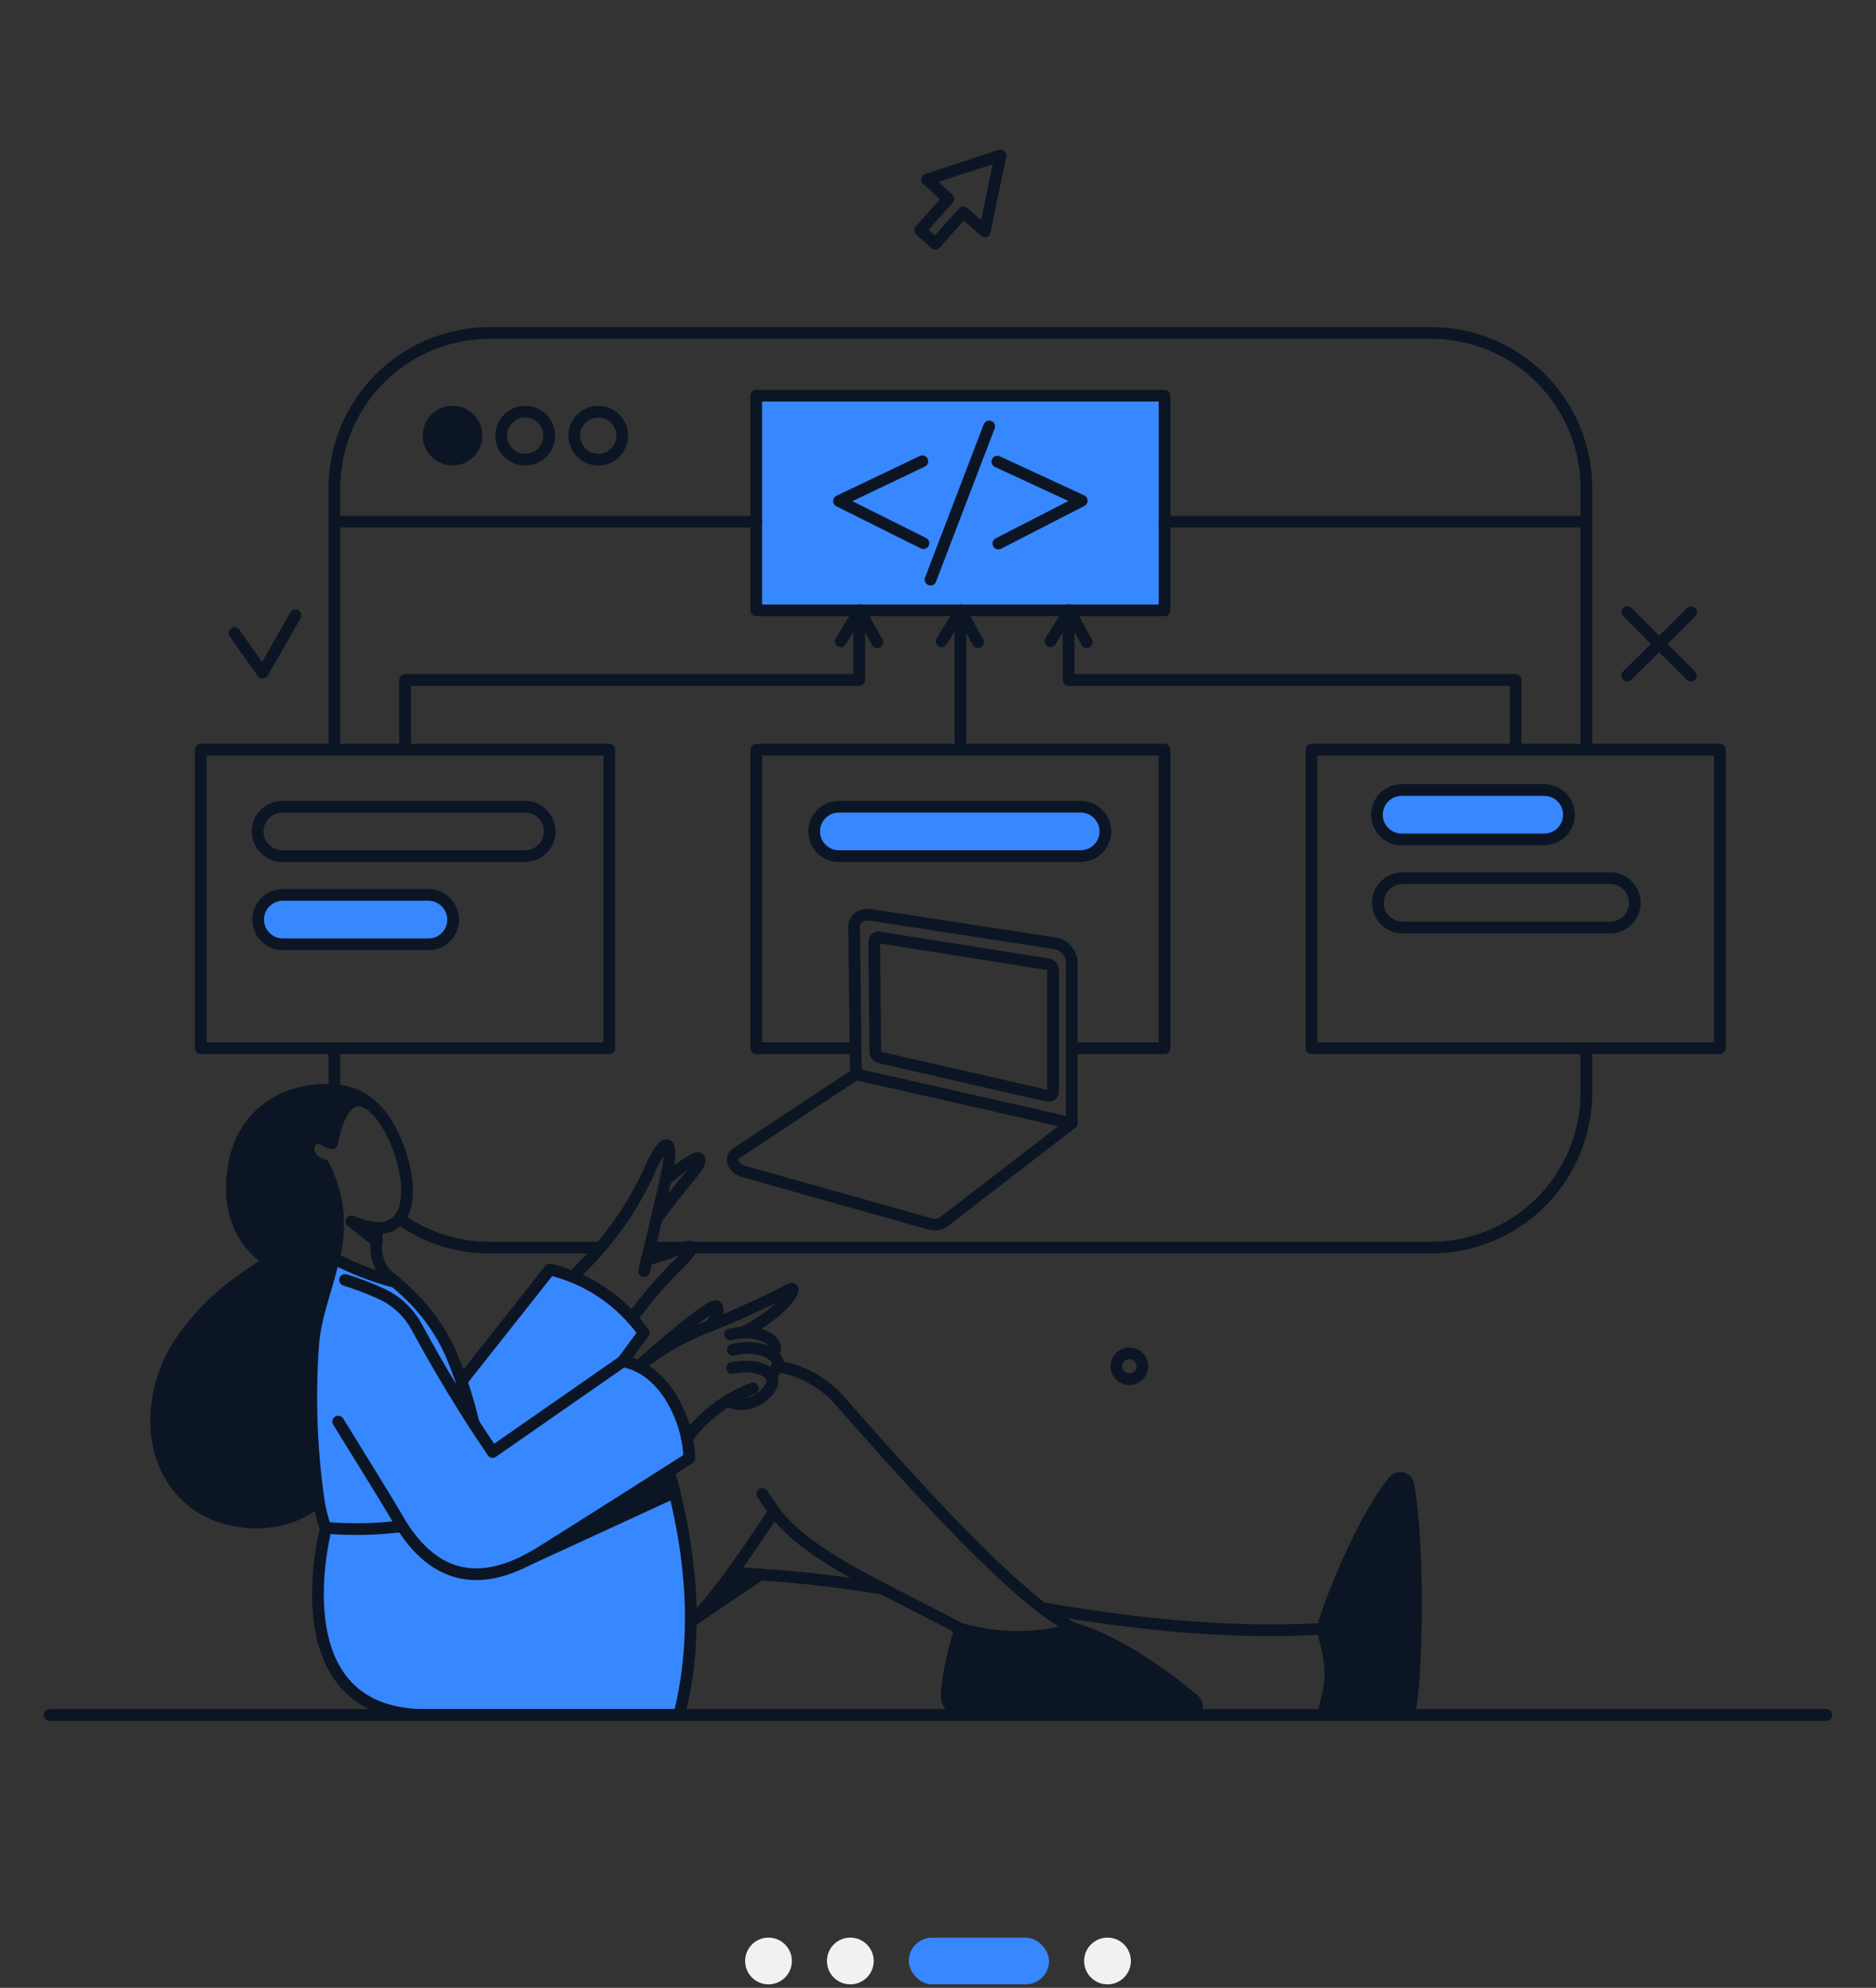 <svg width="336" height="356" viewBox="0 0 336 356" fill="none" xmlns="http://www.w3.org/2000/svg">
<rect x="0" y="0" width="336" height="356" fill="#333333" stroke="none"/>
<path d="M120.899 267.222L94.421 279.411C95.121 279.061 123.509 261.177 123.509 261.177C123.509 254.586 119.013 245.12 111.606 243.832L115.33 238.74C111.303 233.043 105.342 229.005 98.558 227.377L82.709 247.428C80.654 240.418 76.514 234.203 70.838 229.605C66.999 228.603 63.284 227.173 59.763 225.342C58.256 231.342 56.455 235.841 56.078 240.618C55.408 248.929 55.554 266.748 58.37 273.783C57.733 276.361 50.541 307.104 76.255 307.135H121.663C124.916 294.044 123.984 280.295 120.899 267.222Z" fill="#3787FF"/>
<path d="M208.577 109.308H135.443V70.862H208.577V109.308Z" fill="#3787FF"/>
<path d="M193.555 144.473H150.245C149.072 144.473 147.947 144.939 147.117 145.768C146.287 146.598 145.821 147.723 145.821 148.896C145.821 150.07 146.287 151.195 147.117 152.024C147.947 152.854 149.072 153.32 150.245 153.32H193.559C194.731 153.32 195.857 152.854 196.686 152.024C197.517 151.195 197.982 150.07 197.982 148.896C197.982 147.723 197.517 146.598 196.686 145.768C195.857 144.939 194.731 144.473 193.559 144.473H193.555Z" fill="#3787FF"/>
<path d="M76.726 169.111H50.629C49.456 169.111 48.331 168.646 47.501 167.815C46.672 166.986 46.206 165.861 46.206 164.687C46.206 163.514 46.672 162.389 47.501 161.559C48.331 160.73 49.456 160.264 50.629 160.264H76.726C77.899 160.264 79.024 160.73 79.854 161.559C80.684 162.389 81.15 163.514 81.15 164.687C81.15 165.861 80.684 166.986 79.854 167.815C79.024 168.646 77.899 169.111 76.726 169.111Z" fill="#3787FF"/>
<path d="M276.491 141.483H251.127C250.539 141.472 249.954 141.578 249.408 141.795C248.861 142.012 248.363 142.336 247.943 142.748C247.524 143.16 247.191 143.651 246.963 144.193C246.735 144.736 246.618 145.318 246.618 145.906C246.618 146.494 246.735 147.077 246.963 147.619C247.191 148.161 247.524 148.653 247.943 149.064C248.363 149.476 248.861 149.8 249.408 150.017C249.954 150.234 250.539 150.34 251.127 150.329H276.491C277.079 150.34 277.664 150.234 278.21 150.017C278.758 149.8 279.255 149.476 279.676 149.064C280.094 148.653 280.428 148.161 280.655 147.619C280.883 147.077 281.001 146.494 281.001 145.906C281.001 145.318 280.883 144.736 280.655 144.193C280.428 143.651 280.094 143.16 279.676 142.748C279.255 142.336 278.758 142.012 278.21 141.795C277.664 141.578 277.079 141.472 276.491 141.483Z" fill="#3787FF"/>
<path d="M62.946 218.722L67.433 222.286C67.433 221.522 67.497 220.758 67.528 219.933C65.947 219.772 64.4 219.363 62.946 218.722Z" fill="#0C1523"/>
<path d="M42.355 206.695C41.782 208.666 39.005 219.966 48.338 225.884C47.447 226.266 43.023 229.386 42.643 229.673C38.646 232.627 35.16 236.217 32.325 240.299C26.501 249.051 25.801 262.163 34.744 269.134C40.663 273.715 51.42 274.099 57.053 268.631C55.728 259.369 55.408 249.99 56.098 240.659C56.48 235.756 58.262 231.557 59.344 227.036C61.795 216.907 60.173 214.263 57.912 208.611C53.616 207.563 55.144 202.471 58.103 204.188C58.518 204.459 58.984 204.643 59.472 204.73C61.095 196.456 64.245 195.853 67.11 198.523C63.016 193.148 46.311 193.178 42.355 206.695Z" fill="#0C1523"/>
<path d="M119.785 263.467C97.571 277.606 95.786 278.698 94.357 279.412L120.835 267.223L119.785 263.467Z" fill="#0C1523"/>
<path d="M213.828 304.426C208.195 299.653 199.925 293.86 192.537 291.696C185.84 293.623 178.738 293.623 172.042 291.696C170.732 295.428 169.898 299.313 169.559 303.254C169.519 303.724 169.58 304.197 169.732 304.644C169.886 305.09 170.131 305.5 170.451 305.847C170.77 306.193 171.159 306.47 171.593 306.657C172.025 306.845 172.492 306.94 172.965 306.939C185.79 306.971 196.929 307.106 212.841 307.131C213.156 307.133 213.465 307.038 213.724 306.858C213.982 306.678 214.18 306.423 214.287 306.126C214.394 305.83 214.409 305.508 214.327 305.203C214.245 304.899 214.071 304.627 213.828 304.426Z" fill="#0C1523"/>
<path d="M252.241 266.015C252.217 265.711 252.1 265.422 251.904 265.189C251.708 264.954 251.445 264.787 251.15 264.71C250.855 264.633 250.544 264.649 250.259 264.758C249.974 264.867 249.73 265.061 249.561 265.314C244.787 270.949 238.995 284.316 236.831 291.697C238.673 298.764 238.804 300.513 236.862 307.134H252.105C253.425 307.26 254.597 279.16 252.241 266.015Z" fill="#0C1523"/>
<path d="M85.35 78.023C85.35 78.873 85.099 79.703 84.626 80.41C84.154 81.116 83.483 81.667 82.698 81.992C81.913 82.317 81.049 82.403 80.216 82.237C79.382 82.071 78.617 81.662 78.016 81.061C77.415 80.46 77.006 79.695 76.84 78.861C76.674 78.028 76.76 77.164 77.085 76.379C77.41 75.594 77.961 74.923 78.667 74.451C79.374 73.978 80.204 73.727 81.054 73.727C82.193 73.727 83.286 74.18 84.091 74.986C84.897 75.791 85.35 76.884 85.35 78.023Z" fill="#0C1523"/>
<path d="M136.207 281.959L124.463 289.884C126.874 287.289 129.108 284.536 131.15 281.641C131.115 281.671 133.056 281.735 136.207 281.959Z" fill="#0C1523"/>
<path d="M71.507 218.243C76.228 221.632 81.895 223.447 87.706 223.436H107.47" stroke="#0C1523" stroke-width="2.094" stroke-linecap="round" stroke-linejoin="round"/>
<path d="M122.681 223.432H116.348" stroke="#0C1523" stroke-width="2.094" stroke-linecap="round" stroke-linejoin="round"/>
<path d="M123.859 223.432H256.314C259.968 223.434 263.586 222.716 266.961 221.319C270.336 219.92 273.403 217.871 275.986 215.289C278.569 212.706 280.617 209.639 282.016 206.264C283.413 202.889 284.131 199.271 284.13 195.617V187.723" stroke="#0C1523" stroke-width="2.094" stroke-linecap="round" stroke-linejoin="round"/>
<path d="M284.129 134.258V87.444C284.131 83.791 283.413 80.173 282.014 76.798C280.617 73.423 278.568 70.357 275.986 67.774C273.401 65.191 270.336 63.142 266.961 61.745C263.586 60.348 259.968 59.629 256.314 59.63H87.706C84.052 59.629 80.435 60.348 77.06 61.745C73.685 63.142 70.618 65.191 68.035 67.774C65.452 70.357 63.403 73.423 62.005 76.798C60.608 80.173 59.889 83.791 59.891 87.444V134.258" stroke="#0C1523" stroke-width="2.094" stroke-linecap="round" stroke-linejoin="round"/>
<path d="M59.89 195.329V187.723" stroke="#0C1523" stroke-width="2.094" stroke-linecap="round" stroke-linejoin="round"/>
<path d="M58.363 273.781C57.76 272.084 57.312 270.337 57.023 268.56" stroke="#0C1523" stroke-width="2.094" stroke-linecap="round" stroke-linejoin="round"/>
<path d="M61.805 229.224C64.189 229.959 66.519 230.863 68.775 231.929C71.264 233.2 73.308 235.198 74.637 237.657C78.79 245.337 83.325 252.804 88.226 260.03L111.554 243.799C115.978 244.565 119.269 248.138 121.133 252.044C122.561 254.873 123.354 257.978 123.457 261.144C121.72 262.265 99.734 276.232 96.501 278.204C85.575 284.867 77.061 282.576 70.85 271.362C69.863 269.579 60.571 254.59 60.571 254.59" stroke="#0C1523" stroke-width="2.094" stroke-linecap="round" stroke-linejoin="round"/>
<path d="M67.433 222.285L62.946 218.72C64.411 219.362 65.968 219.77 67.56 219.93" stroke="#0C1523" stroke-width="2.094" stroke-linecap="round" stroke-linejoin="round"/>
<path d="M84.841 254.908C83.81 250.541 82.405 246.271 80.64 242.146C76.369 232.918 70.185 229.557 68.611 227.538C67.591 225.989 67.174 224.121 67.438 222.285L67.565 219.93C68.316 219.994 69.07 219.873 69.763 219.58C70.457 219.286 71.068 218.827 71.543 218.244C74.937 213.932 71.384 202.522 67.12 198.512" stroke="#0C1523" stroke-width="2.094" stroke-linecap="round" stroke-linejoin="round"/>
<path d="M67.115 198.512C64.25 195.832 61.1 196.445 59.477 204.719C58.988 204.632 58.523 204.448 58.108 204.177C55.147 202.461 53.621 207.55 57.917 208.6C58.858 210.441 59.574 212.387 60.05 214.399C60.915 218.6 60.674 222.953 59.349 227.032C58.262 231.554 56.502 235.754 56.103 240.655C55.419 249.986 55.739 259.365 57.058 268.627C51.425 274.101 40.661 273.729 34.749 269.13C25.792 262.177 26.494 249.043 32.325 240.298C35.147 236.206 38.632 232.615 42.636 229.67C43.016 229.38 47.442 226.263 48.331 225.881C39.007 219.962 41.774 208.664 42.348 206.692C45.011 197.555 53.422 194.654 59.884 195.266C62.628 195.353 65.226 196.519 67.115 198.512Z" stroke="#0C1523" stroke-width="2.094" stroke-linecap="round" stroke-linejoin="round"/>
<path d="M123.721 290.586C127.758 287.005 135.736 275.21 138.657 270.654C144.593 278.647 157.401 283.927 171.978 291.688" stroke="#0C1523" stroke-width="2.094" stroke-linecap="round" stroke-linejoin="round"/>
<path d="M192.537 291.728C181.521 286.85 156.463 257.642 150.242 250.675C147.366 247.461 143.462 245.345 139.198 244.69" stroke="#0C1523" stroke-width="2.094" stroke-linecap="round" stroke-linejoin="round"/>
<path d="M120.807 267.235L94.357 279.41" stroke="#0C1523" stroke-width="2.094" stroke-linecap="round" stroke-linejoin="round"/>
<path d="M119.817 263.467C123.837 277.837 125.264 292.656 121.659 307.133H76.249C49.388 307.133 58.395 273.619 58.395 273.619C62.922 273.995 67.476 273.898 71.984 273.333" stroke="#0C1523" stroke-width="2.094" stroke-linecap="round" stroke-linejoin="round"/>
<path d="M192.537 291.696C199.92 293.86 208.168 299.684 213.828 304.426C214.071 304.627 214.245 304.898 214.329 305.203C214.411 305.508 214.397 305.831 214.289 306.128C214.181 306.424 213.984 306.679 213.724 306.86C213.466 307.039 213.156 307.134 212.841 307.133C196.929 307.116 185.79 306.965 172.965 306.94C172.494 306.942 172.027 306.845 171.595 306.655C171.162 306.468 170.774 306.191 170.454 305.845C170.134 305.498 169.889 305.089 169.735 304.644C169.581 304.198 169.521 303.726 169.559 303.255C169.909 299.315 170.744 295.434 172.042 291.697C178.738 293.624 185.84 293.622 192.537 291.696Z" stroke="#0C1523" stroke-width="2.094" stroke-linecap="round" stroke-linejoin="round"/>
<path d="M236.843 291.696C239.007 284.312 244.831 270.973 249.573 265.313C249.742 265.06 249.986 264.867 250.271 264.76C250.556 264.651 250.867 264.635 251.16 264.712C251.455 264.789 251.718 264.956 251.914 265.189C252.11 265.422 252.227 265.71 252.253 266.013C254.624 279.155 253.425 307.26 252.125 307.133H236.883C238.811 300.513 238.685 298.761 236.843 291.696Z" stroke="#0C1523" stroke-width="2.094" stroke-linecap="round" stroke-linejoin="round"/>
<path d="M236.842 291.696C217.907 292.81 199.512 290.2 186.782 288.011" stroke="#0C1523" stroke-width="2.094" stroke-linecap="round" stroke-linejoin="round"/>
<path d="M131.242 241.73C135.793 240.586 139.562 242.556 139.294 244.308C139.237 244.663 139.102 245.001 138.899 245.298C138.697 245.596 138.431 245.844 138.121 246.026" stroke="#0C1523" stroke-width="2.094" stroke-linecap="round" stroke-linejoin="round"/>
<path d="M130.765 238.962C135.539 237.752 140.376 240.076 138.339 242.622" stroke="#0C1523" stroke-width="2.094" stroke-linecap="round" stroke-linejoin="round"/>
<path d="M123.031 257.58C126.025 253.526 130.123 250.422 134.835 248.637" stroke="#0C1523" stroke-width="2.094" stroke-linecap="round" stroke-linejoin="round"/>
<path d="M131.115 245.009C135.539 244.054 138.498 245.709 138.339 247.459C138.148 249.56 133.984 252.839 130.383 250.865" stroke="#0C1523" stroke-width="2.094" stroke-linecap="round" stroke-linejoin="round"/>
<path d="M114.47 244.691C116.507 242.59 127.559 233.195 128.314 233.934C129.152 234.753 127.264 237.404 127.264 237.404" stroke="#0C1523" stroke-width="2.094" stroke-linecap="round" stroke-linejoin="round"/>
<path d="M114.47 244.691C117.992 241.805 121.943 239.486 126.182 237.823C131.412 235.78 136.532 233.465 141.522 230.887C143.029 229.999 140.949 234.674 133.056 238.619" stroke="#0C1523" stroke-width="2.094" stroke-linecap="round" stroke-linejoin="round"/>
<path d="M208.577 93.427H284.129" stroke="#0C1523" stroke-width="2.094" stroke-linecap="round" stroke-linejoin="round"/>
<path d="M59.891 93.427H135.443" stroke="#0C1523" stroke-width="2.094" stroke-linecap="round" stroke-linejoin="round"/>
<path d="M85.35 78.023C85.35 78.873 85.099 79.703 84.626 80.41C84.154 81.116 83.483 81.667 82.698 81.992C81.913 82.317 81.049 82.403 80.216 82.237C79.382 82.071 78.617 81.662 78.016 81.061C77.415 80.46 77.006 79.695 76.84 78.861C76.674 78.028 76.76 77.164 77.085 76.379C77.41 75.594 77.961 74.923 78.667 74.451C79.374 73.978 80.204 73.727 81.054 73.727C82.193 73.727 83.286 74.18 84.091 74.986C84.897 75.791 85.35 76.884 85.35 78.023Z" stroke="#0C1523" stroke-width="2.094" stroke-linecap="round" stroke-linejoin="round"/>
<path d="M98.367 78.023C98.367 78.873 98.115 79.703 97.643 80.41C97.171 81.116 96.5 81.667 95.715 81.992C94.93 82.317 94.066 82.403 93.232 82.237C92.399 82.071 91.633 81.662 91.033 81.061C90.432 80.46 90.023 79.695 89.857 78.861C89.691 78.028 89.776 77.164 90.101 76.379C90.426 75.594 90.977 74.923 91.684 74.451C92.39 73.978 93.221 73.727 94.071 73.727C95.21 73.727 96.302 74.18 97.108 74.986C97.914 75.791 98.366 76.884 98.367 78.023Z" stroke="#0C1523" stroke-width="2.094" stroke-linecap="round" stroke-linejoin="round"/>
<path d="M111.447 78.023C111.447 78.873 111.195 79.703 110.723 80.41C110.251 81.116 109.58 81.667 108.795 81.992C108.01 82.317 107.146 82.403 106.312 82.237C105.479 82.071 104.713 81.662 104.113 81.061C103.512 80.46 103.103 79.695 102.937 78.861C102.771 78.028 102.856 77.164 103.181 76.379C103.506 75.594 104.057 74.923 104.764 74.451C105.47 73.978 106.301 73.727 107.151 73.727C108.29 73.727 109.383 74.18 110.188 74.986C110.994 75.791 111.446 76.884 111.447 78.023Z" stroke="#0C1523" stroke-width="2.094" stroke-linecap="round" stroke-linejoin="round"/>
<path d="M82.645 247.397L98.494 227.348C105.287 228.974 111.258 233.011 115.298 238.709L111.542 243.801" stroke="#0C1523" stroke-width="2.094" stroke-linecap="round" stroke-linejoin="round"/>
<path d="M115.361 227.664C117.43 218.817 119.175 211.752 119.562 209.587C120.629 203.635 119.06 203.769 116.698 208.792C113.426 216.314 108.599 223.061 102.536 228.587" stroke="#0C1523" stroke-width="2.094" stroke-linecap="round" stroke-linejoin="round"/>
<path d="M119.18 211.372C120.809 209.827 122.64 208.511 124.623 207.457C125.197 207.204 126.185 207.556 123.7 210.472C122.048 212.415 119.021 216.335 117.621 218.237" stroke="#0C1523" stroke-width="2.094" stroke-linecap="round" stroke-linejoin="round"/>
<path d="M115.807 225.622C117.697 225.125 119.556 224.519 121.376 223.807C123.633 223.066 125.762 222.272 121.058 226.862C118.182 229.723 115.552 232.82 113.197 236.123" stroke="#0C1523" stroke-width="2.094" stroke-linecap="round" stroke-linejoin="round"/>
<path d="M191.953 172.163C191.875 171.347 191.524 170.58 190.954 169.991C190.385 169.401 189.631 169.021 188.819 168.915L155.97 163.855C154.283 163.601 152.955 164.525 152.979 165.957L153.297 192.372L131.879 206.527C130.606 207.323 131.338 209.264 133.12 209.774L166.409 219.154C166.846 219.303 167.312 219.35 167.771 219.288C168.229 219.227 168.667 219.061 169.05 218.803L191.947 201.141L191.953 172.163Z" stroke="#0C1523" stroke-width="2.094" stroke-linecap="round" stroke-linejoin="round"/>
<path d="M191.948 201.154L153.297 192.372" stroke="#0C1523" stroke-width="2.094" stroke-linecap="round" stroke-linejoin="round"/>
<path d="M187.477 196.221C188.05 196.35 188.607 196.062 188.607 195.551V173.721C188.589 173.456 188.479 173.205 188.296 173.014C188.112 172.821 187.867 172.701 187.602 172.67L157.56 167.897C157.448 167.863 157.33 167.856 157.215 167.877C157.101 167.895 156.992 167.94 156.897 168.007C156.802 168.074 156.723 168.163 156.667 168.265C156.611 168.367 156.579 168.481 156.573 168.597L156.764 188.394C156.793 188.643 156.901 188.878 157.073 189.06C157.245 189.245 157.472 189.367 157.719 189.412L187.477 196.221Z" stroke="#0C1523" stroke-width="2.094" stroke-linecap="round" stroke-linejoin="round"/>
<path d="M109.124 187.724H35.958V134.258H109.124V187.724Z" stroke="#0C1523" stroke-width="2.094" stroke-linecap="round" stroke-linejoin="round"/>
<path d="M153.233 187.724H135.443V134.258H208.577V187.724H191.996" stroke="#0C1523" stroke-width="2.094" stroke-linecap="round" stroke-linejoin="round"/>
<path d="M308.03 187.724H234.896V134.258H308.03V187.724Z" stroke="#0C1523" stroke-width="2.094" stroke-linecap="round" stroke-linejoin="round"/>
<path d="M208.577 109.308H135.443V70.861H208.577V109.308Z" stroke="#0C1523" stroke-width="2.094" stroke-linecap="round" stroke-linejoin="round"/>
<path d="M172.01 109.309V134.258" stroke="#0C1523" stroke-width="2.094" stroke-linecap="round" stroke-linejoin="round"/>
<path d="M191.391 109.309V121.782H271.463V134.258" stroke="#0C1523" stroke-width="2.094" stroke-linecap="round" stroke-linejoin="round"/>
<path d="M153.902 109.309V121.782H72.557V134.258" stroke="#0C1523" stroke-width="2.094" stroke-linecap="round" stroke-linejoin="round"/>
<path d="M165.39 97.277L150.273 89.736L165.199 82.606" stroke="#0C1523" stroke-width="2.094" stroke-linecap="round" stroke-linejoin="round"/>
<path d="M178.82 97.341L193.746 89.671L178.63 82.67" stroke="#0C1523" stroke-width="2.094" stroke-linecap="round" stroke-linejoin="round"/>
<path d="M177.166 76.37L166.663 103.802" stroke="#0C1523" stroke-width="2.094" stroke-linecap="round" stroke-linejoin="round"/>
<path d="M93.943 153.321C94.531 153.333 95.116 153.227 95.662 153.01C96.209 152.792 96.707 152.469 97.127 152.057C97.547 151.645 97.88 151.153 98.108 150.611C98.336 150.069 98.453 149.487 98.453 148.898C98.453 148.31 98.336 147.728 98.108 147.186C97.88 146.643 97.547 146.152 97.127 145.74C96.707 145.328 96.209 145.004 95.662 144.787C95.116 144.57 94.531 144.464 93.943 144.475H50.661C50.073 144.464 49.489 144.57 48.942 144.787C48.395 145.004 47.898 145.328 47.478 145.74C47.058 146.152 46.724 146.643 46.496 147.186C46.269 147.728 46.151 148.31 46.151 148.898C46.151 149.487 46.269 150.069 46.496 150.611C46.724 151.153 47.058 151.645 47.478 152.057C47.898 152.469 48.395 152.792 48.942 153.01C49.489 153.227 50.073 153.333 50.661 153.321H93.943Z" stroke="#0C1523" stroke-width="2.094" stroke-linecap="round" stroke-linejoin="round"/>
<path d="M193.555 144.474C194.728 144.474 195.854 144.94 196.683 145.769C197.514 146.599 197.979 147.724 197.979 148.897C197.979 150.07 197.514 151.196 196.683 152.025C195.854 152.855 194.728 153.321 193.555 153.321H150.245C149.072 153.321 147.947 152.855 147.117 152.025C146.287 151.196 145.821 150.07 145.821 148.897C145.821 147.724 146.287 146.599 147.117 145.769C147.947 144.94 149.072 144.474 150.245 144.474H193.555Z" stroke="#0C1523" stroke-width="2.094" stroke-linecap="round" stroke-linejoin="round"/>
<path d="M76.726 160.264C77.903 160.268 79.03 160.739 79.859 161.574C80.689 162.409 81.153 163.539 81.15 164.716C81.15 165.296 81.036 165.87 80.813 166.405C80.591 166.941 80.264 167.427 79.853 167.835C79.442 168.244 78.954 168.567 78.417 168.786C77.88 169.006 77.306 169.116 76.726 169.111H50.661C49.488 169.111 48.363 168.646 47.533 167.817C46.703 166.986 46.237 165.861 46.237 164.688C46.237 163.515 46.703 162.389 47.533 161.56C48.363 160.73 49.488 160.264 50.661 160.264H76.726Z" stroke="#0C1523" stroke-width="2.094" stroke-linecap="round" stroke-linejoin="round"/>
<path d="M276.491 141.483C277.079 141.471 277.664 141.577 278.21 141.794C278.758 142.012 279.255 142.336 279.676 142.747C280.094 143.159 280.428 143.651 280.656 144.193C280.883 144.735 281.001 145.318 281.001 145.906C281.001 146.494 280.883 147.076 280.656 147.618C280.428 148.161 280.094 148.652 279.676 149.064C279.255 149.476 278.758 149.8 278.21 150.017C277.664 150.234 277.079 150.34 276.491 150.328H251.127C250.539 150.34 249.954 150.234 249.408 150.017C248.861 149.8 248.363 149.476 247.943 149.064C247.524 148.652 247.191 148.161 246.963 147.618C246.735 147.076 246.618 146.494 246.618 145.906C246.618 145.318 246.735 144.735 246.963 144.193C247.191 143.651 247.524 143.159 247.943 142.747C248.363 142.336 248.861 142.012 249.408 141.794C249.954 141.577 250.539 141.471 251.127 141.483H276.491Z" stroke="#0C1523" stroke-width="2.094" stroke-linecap="round" stroke-linejoin="round"/>
<path d="M288.458 157.267C289.617 157.29 290.719 157.766 291.531 158.593C292.342 159.42 292.798 160.533 292.798 161.692C292.798 162.85 292.342 163.963 291.531 164.79C290.719 165.617 289.617 166.094 288.458 166.116H251.127C249.968 166.094 248.866 165.617 248.053 164.79C247.243 163.963 246.787 162.85 246.787 161.692C246.787 160.533 247.243 159.42 248.053 158.593C248.866 157.766 249.968 157.29 251.127 157.267H288.458Z" stroke="#0C1523" stroke-width="2.094" stroke-linecap="round" stroke-linejoin="round"/>
<path d="M150.592 114.844L153.965 109.309L157.116 115.004" stroke="#0C1523" stroke-width="2.094" stroke-linecap="round" stroke-linejoin="round"/>
<path d="M168.668 114.844L172.042 109.309L175.161 115.004" stroke="#0C1523" stroke-width="2.094" stroke-linecap="round" stroke-linejoin="round"/>
<path d="M188.145 114.844L191.519 109.309L194.638 115.004" stroke="#0C1523" stroke-width="2.094" stroke-linecap="round" stroke-linejoin="round"/>
<path d="M302.874 109.657L291.449 120.987" stroke="#0C1523" stroke-width="2.094" stroke-linecap="round" stroke-linejoin="round"/>
<path d="M302.843 121.019L291.481 109.627" stroke="#0C1523" stroke-width="2.094" stroke-linecap="round" stroke-linejoin="round"/>
<path d="M42.005 113.381L47.033 120.478L52.921 110.198" stroke="#0C1523" stroke-width="2.094" stroke-linecap="round" stroke-linejoin="round"/>
<path d="M70.806 229.608C66.967 228.603 63.252 227.172 59.731 225.341" stroke="#0C1523" stroke-width="2.094" stroke-linecap="round" stroke-linejoin="round"/>
<path d="M172.615 29.999L166.027 32.163L169.846 35.6L164.818 41.233L167.523 43.652L172.551 38.019L176.37 41.424L179.202 27.835L172.615 29.999Z" stroke="#0C1523" stroke-width="2.094" stroke-linecap="round" stroke-linejoin="round"/>
<path d="M204.599 244.689C204.599 245.148 204.463 245.597 204.207 245.981C203.952 246.363 203.589 246.659 203.165 246.835C202.739 247.011 202.272 247.058 201.822 246.967C201.371 246.879 200.957 246.658 200.632 246.333C200.307 246.008 200.086 245.594 199.997 245.143C199.907 244.693 199.954 244.225 200.13 243.8C200.306 243.376 200.602 243.013 200.984 242.758C201.368 242.502 201.817 242.366 202.275 242.366C202.89 242.37 203.48 242.616 203.914 243.051C204.349 243.485 204.595 244.075 204.599 244.689Z" stroke="#0C1523" stroke-width="2.094" stroke-linecap="round" stroke-linejoin="round"/>
<path d="M8.875 307.131H327.125" stroke="#0C1523" stroke-width="2.094" stroke-linecap="round" stroke-linejoin="round"/>
<path d="M136.207 281.959L124.432 289.916" stroke="#0C1523" stroke-width="2.094" stroke-linecap="round" stroke-linejoin="round"/>
<path d="M131.115 281.671C140.158 282.09 149.169 283.037 158.102 284.505" stroke="#0C1523" stroke-width="2.094" stroke-linecap="round" stroke-linejoin="round"/>
<path d="M138.657 270.66L136.525 267.572" stroke="#0C1523" stroke-width="2.094" stroke-linecap="round" stroke-linejoin="round"/>
<circle cx="137.641" cy="351.188" r="4.188" fill="#F0F1F3"/>
<circle cx="152.297" cy="351.188" r="4.188" fill="#F0F1F3"/>
<rect x="162.766" y="347" width="25.125" height="8.375" rx="4.188" fill="#3787FF"/>
<circle cx="198.359" cy="351.188" r="4.188" fill="#F0F1F3"/>
</svg>
